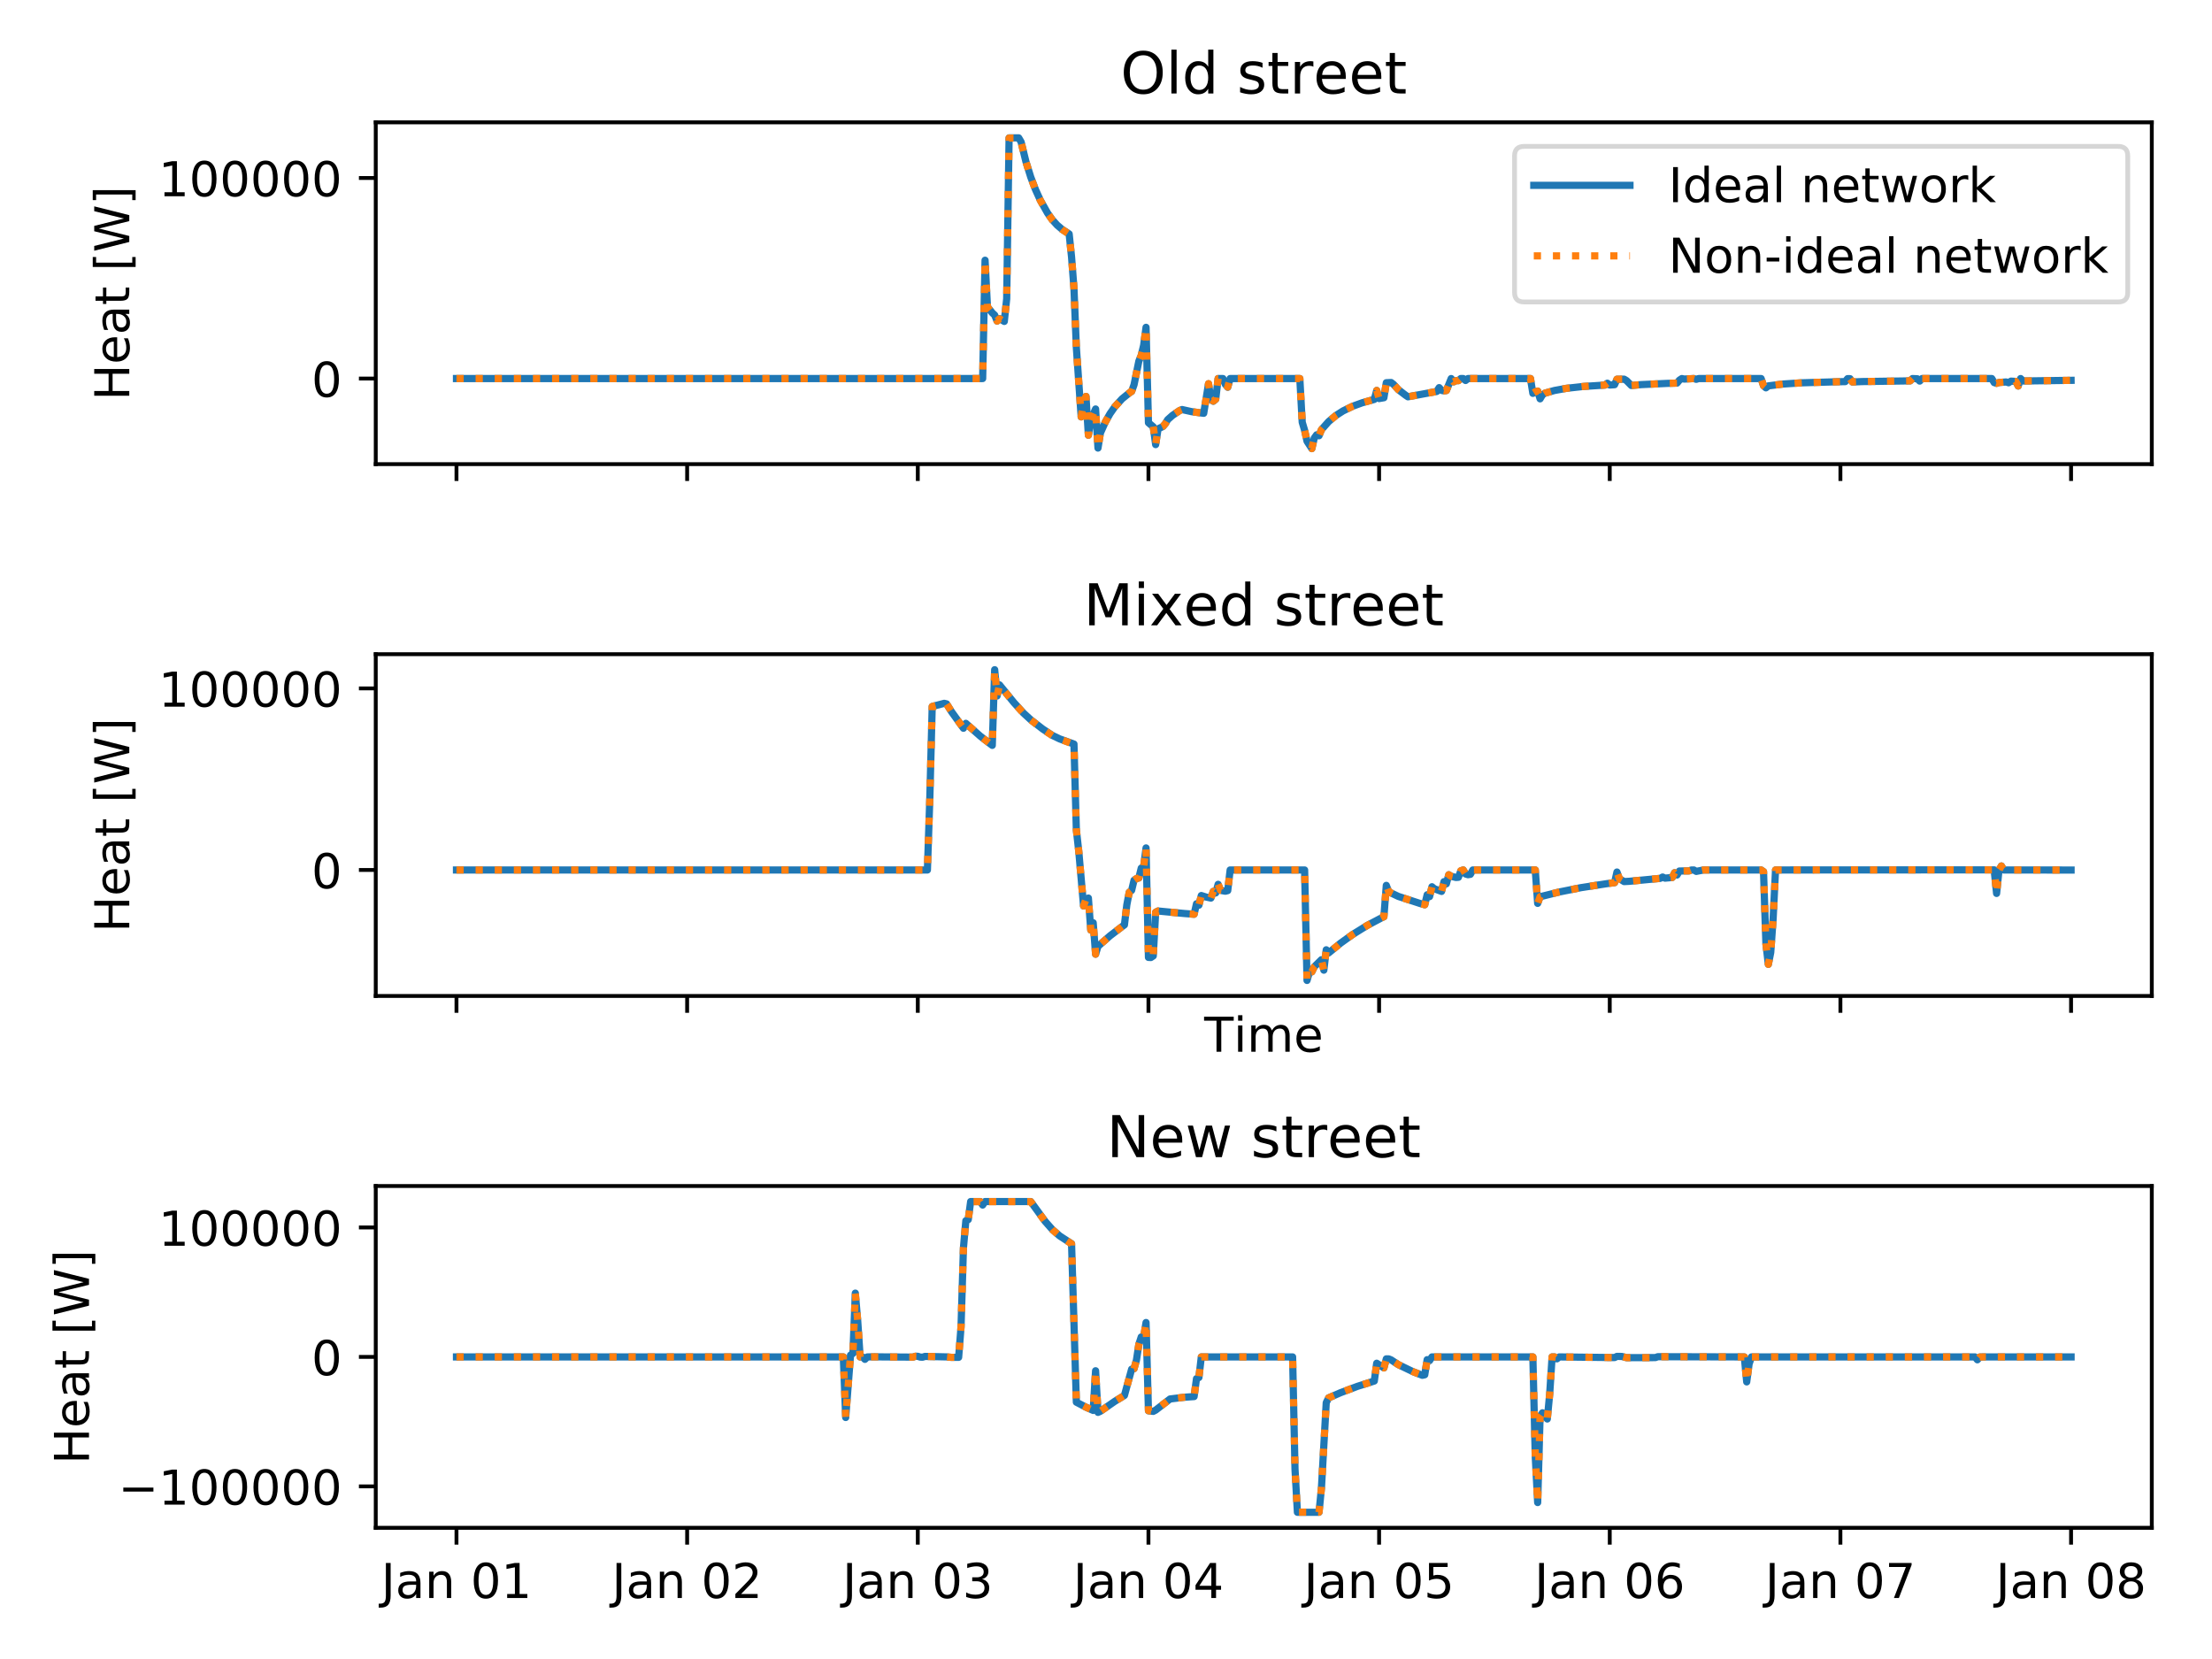 <?xml version="1.0" encoding="utf-8" standalone="no"?>
<!DOCTYPE svg PUBLIC "-//W3C//DTD SVG 1.1//EN"
  "http://www.w3.org/Graphics/SVG/1.1/DTD/svg11.dtd">
<!-- Created with matplotlib (http://matplotlib.org/) -->
<svg height="345pt" version="1.1" viewBox="0 0 460 345" width="460pt" xmlns="http://www.w3.org/2000/svg" xmlns:xlink="http://www.w3.org/1999/xlink">
 <defs>
  <style type="text/css">
*{stroke-linecap:butt;stroke-linejoin:round;}
  </style>
 </defs>
 <g id="figure_1">
  <g id="patch_1">
   <path d="M 0 345.6 
L 460.8 345.6 
L 460.8 0 
L 0 0 
z
" style="fill:#ffffff;"/>
  </g>
  <g id="axes_1">
   <g id="patch_2">
    <path d="M 78.14 96.52 
L 447.48 96.52 
L 447.48 25.44 
L 78.14 25.44 
z
" style="fill:#ffffff;"/>
   </g>
   <g id="matplotlib.axis_1">
    <g id="xtick_1">
     <g id="line2d_1">
      <defs>
       <path d="M 0 0 
L 0 3.5 
" id="md987fe513b" style="stroke:#000000;stroke-width:0.8;"/>
      </defs>
      <g>
       <use style="stroke:#000000;stroke-width:0.8;" x="94.928" xlink:href="#md987fe513b" y="96.52"/>
      </g>
     </g>
    </g>
    <g id="xtick_2">
     <g id="line2d_2">
      <g>
       <use style="stroke:#000000;stroke-width:0.8;" x="142.894" xlink:href="#md987fe513b" y="96.52"/>
      </g>
     </g>
    </g>
    <g id="xtick_3">
     <g id="line2d_3">
      <g>
       <use style="stroke:#000000;stroke-width:0.8;" x="190.861" xlink:href="#md987fe513b" y="96.52"/>
      </g>
     </g>
    </g>
    <g id="xtick_4">
     <g id="line2d_4">
      <g>
       <use style="stroke:#000000;stroke-width:0.8;" x="238.827" xlink:href="#md987fe513b" y="96.52"/>
      </g>
     </g>
    </g>
    <g id="xtick_5">
     <g id="line2d_5">
      <g>
       <use style="stroke:#000000;stroke-width:0.8;" x="286.793" xlink:href="#md987fe513b" y="96.52"/>
      </g>
     </g>
    </g>
    <g id="xtick_6">
     <g id="line2d_6">
      <g>
       <use style="stroke:#000000;stroke-width:0.8;" x="334.759" xlink:href="#md987fe513b" y="96.52"/>
      </g>
     </g>
    </g>
    <g id="xtick_7">
     <g id="line2d_7">
      <g>
       <use style="stroke:#000000;stroke-width:0.8;" x="382.726" xlink:href="#md987fe513b" y="96.52"/>
      </g>
     </g>
    </g>
    <g id="xtick_8">
     <g id="line2d_8">
      <g>
       <use style="stroke:#000000;stroke-width:0.8;" x="430.692" xlink:href="#md987fe513b" y="96.52"/>
      </g>
     </g>
    </g>
   </g>
   <g id="matplotlib.axis_2">
    <g id="ytick_1">
     <g id="line2d_9">
      <defs>
       <path d="M 0 0 
L -3.5 0 
" id="mf731668581" style="stroke:#000000;stroke-width:0.8;"/>
      </defs>
      <g>
       <use style="stroke:#000000;stroke-width:0.8;" x="78.14" xlink:href="#mf731668581" y="78.722"/>
      </g>
     </g>
     <g id="text_1">
      <!-- 0 -->
      <defs>
       <path d="M 31.781 66.406 
Q 24.172 66.406 20.328 58.906 
Q 16.5 51.422 16.5 36.375 
Q 16.5 21.391 20.328 13.891 
Q 24.172 6.391 31.781 6.391 
Q 39.453 6.391 43.281 13.891 
Q 47.125 21.391 47.125 36.375 
Q 47.125 51.422 43.281 58.906 
Q 39.453 66.406 31.781 66.406 
z
M 31.781 74.219 
Q 44.047 74.219 50.516 64.516 
Q 56.984 54.828 56.984 36.375 
Q 56.984 17.969 50.516 8.266 
Q 44.047 -1.422 31.781 -1.422 
Q 19.531 -1.422 13.062 8.266 
Q 6.594 17.969 6.594 36.375 
Q 6.594 54.828 13.062 64.516 
Q 19.531 74.219 31.781 74.219 
z
" id="DejaVuSans-30"/>
      </defs>
      <g transform="translate(64.778 82.521)scale(0.1 -0.1)">
       <use xlink:href="#DejaVuSans-30"/>
      </g>
     </g>
    </g>
    <g id="ytick_2">
     <g id="line2d_10">
      <g>
       <use style="stroke:#000000;stroke-width:0.8;" x="78.14" xlink:href="#mf731668581" y="37.013"/>
      </g>
     </g>
     <g id="text_2">
      <!-- 100000 -->
      <defs>
       <path d="M 12.406 8.297 
L 28.516 8.297 
L 28.516 63.922 
L 10.984 60.406 
L 10.984 69.391 
L 28.422 72.906 
L 38.281 72.906 
L 38.281 8.297 
L 54.391 8.297 
L 54.391 0 
L 12.406 0 
z
" id="DejaVuSans-31"/>
      </defs>
      <g transform="translate(32.965 40.812)scale(0.1 -0.1)">
       <use xlink:href="#DejaVuSans-31"/>
       <use x="63.623" xlink:href="#DejaVuSans-30"/>
       <use x="127.246" xlink:href="#DejaVuSans-30"/>
       <use x="190.869" xlink:href="#DejaVuSans-30"/>
       <use x="254.492" xlink:href="#DejaVuSans-30"/>
       <use x="318.115" xlink:href="#DejaVuSans-30"/>
      </g>
     </g>
    </g>
    <g id="text_3">
     <!-- Heat [W] -->
     <defs>
      <path d="M 9.812 72.906 
L 19.672 72.906 
L 19.672 43.016 
L 55.516 43.016 
L 55.516 72.906 
L 65.375 72.906 
L 65.375 0 
L 55.516 0 
L 55.516 34.719 
L 19.672 34.719 
L 19.672 0 
L 9.812 0 
z
" id="DejaVuSans-48"/>
      <path d="M 56.203 29.594 
L 56.203 25.203 
L 14.891 25.203 
Q 15.484 15.922 20.484 11.062 
Q 25.484 6.203 34.422 6.203 
Q 39.594 6.203 44.453 7.469 
Q 49.312 8.734 54.109 11.281 
L 54.109 2.781 
Q 49.266 0.734 44.188 -0.344 
Q 39.109 -1.422 33.891 -1.422 
Q 20.797 -1.422 13.156 6.188 
Q 5.516 13.812 5.516 26.812 
Q 5.516 40.234 12.766 48.109 
Q 20.016 56 32.328 56 
Q 43.359 56 49.781 48.891 
Q 56.203 41.797 56.203 29.594 
z
M 47.219 32.234 
Q 47.125 39.594 43.094 43.984 
Q 39.062 48.391 32.422 48.391 
Q 24.906 48.391 20.391 44.141 
Q 15.875 39.891 15.188 32.172 
z
" id="DejaVuSans-65"/>
      <path d="M 34.281 27.484 
Q 23.391 27.484 19.188 25 
Q 14.984 22.516 14.984 16.5 
Q 14.984 11.719 18.141 8.906 
Q 21.297 6.109 26.703 6.109 
Q 34.188 6.109 38.703 11.406 
Q 43.219 16.703 43.219 25.484 
L 43.219 27.484 
z
M 52.203 31.203 
L 52.203 0 
L 43.219 0 
L 43.219 8.297 
Q 40.141 3.328 35.547 0.953 
Q 30.953 -1.422 24.312 -1.422 
Q 15.922 -1.422 10.953 3.297 
Q 6 8.016 6 15.922 
Q 6 25.141 12.172 29.828 
Q 18.359 34.516 30.609 34.516 
L 43.219 34.516 
L 43.219 35.406 
Q 43.219 41.609 39.141 45 
Q 35.062 48.391 27.688 48.391 
Q 23 48.391 18.547 47.266 
Q 14.109 46.141 10.016 43.891 
L 10.016 52.203 
Q 14.938 54.109 19.578 55.047 
Q 24.219 56 28.609 56 
Q 40.484 56 46.344 49.844 
Q 52.203 43.703 52.203 31.203 
z
" id="DejaVuSans-61"/>
      <path d="M 18.312 70.219 
L 18.312 54.688 
L 36.812 54.688 
L 36.812 47.703 
L 18.312 47.703 
L 18.312 18.016 
Q 18.312 11.328 20.141 9.422 
Q 21.969 7.516 27.594 7.516 
L 36.812 7.516 
L 36.812 0 
L 27.594 0 
Q 17.188 0 13.234 3.875 
Q 9.281 7.766 9.281 18.016 
L 9.281 47.703 
L 2.688 47.703 
L 2.688 54.688 
L 9.281 54.688 
L 9.281 70.219 
z
" id="DejaVuSans-74"/>
      <path id="DejaVuSans-20"/>
      <path d="M 8.594 75.984 
L 29.297 75.984 
L 29.297 69 
L 17.578 69 
L 17.578 -6.203 
L 29.297 -6.203 
L 29.297 -13.188 
L 8.594 -13.188 
z
" id="DejaVuSans-5b"/>
      <path d="M 3.328 72.906 
L 13.281 72.906 
L 28.609 11.281 
L 43.891 72.906 
L 54.984 72.906 
L 70.312 11.281 
L 85.594 72.906 
L 95.609 72.906 
L 77.297 0 
L 64.891 0 
L 49.516 63.281 
L 33.984 0 
L 21.578 0 
z
" id="DejaVuSans-57"/>
      <path d="M 30.422 75.984 
L 30.422 -13.188 
L 9.719 -13.188 
L 9.719 -6.203 
L 21.391 -6.203 
L 21.391 69 
L 9.719 69 
L 9.719 75.984 
z
" id="DejaVuSans-5d"/>
     </defs>
     <g transform="translate(26.885 83.275)rotate(-90)scale(0.1 -0.1)">
      <use xlink:href="#DejaVuSans-48"/>
      <use x="75.195" xlink:href="#DejaVuSans-65"/>
      <use x="136.719" xlink:href="#DejaVuSans-61"/>
      <use x="197.998" xlink:href="#DejaVuSans-74"/>
      <use x="237.207" xlink:href="#DejaVuSans-20"/>
      <use x="268.994" xlink:href="#DejaVuSans-5b"/>
      <use x="308.008" xlink:href="#DejaVuSans-57"/>
      <use x="406.885" xlink:href="#DejaVuSans-5d"/>
     </g>
    </g>
   </g>
   <g id="line2d_11">
    <path clip-path="url(#p1d4fa85452)" d="M 94.928 78.722 
L 204.351 78.722 
L 204.851 54.116 
L 205.35 63.802 
L 206.35 65.066 
L 206.849 65.525 
L 207.349 66.767 
L 207.849 66.257 
L 208.848 66.842 
L 209.348 62.136 
L 209.847 28.671 
L 211.846 28.671 
L 212.346 29.525 
L 213.345 33.6 
L 214.344 36.812 
L 215.343 39.44 
L 216.343 41.639 
L 217.842 44.3 
L 218.841 45.712 
L 219.84 46.815 
L 220.84 47.671 
L 222.338 48.653 
L 222.838 53.459 
L 223.338 59.948 
L 223.837 72.289 
L 224.837 86.69 
L 225.336 83.59 
L 225.836 82.442 
L 226.336 90.508 
L 226.835 87.341 
L 227.835 85.052 
L 228.334 93.175 
L 228.834 90.052 
L 229.833 87.814 
L 230.833 86.031 
L 231.832 84.6 
L 233.331 82.949 
L 234.83 81.729 
L 235.329 81.394 
L 235.829 80.017 
L 236.828 75.112 
L 237.328 73.9 
L 237.828 71.807 
L 238.327 68.071 
L 238.827 87.914 
L 239.826 88.754 
L 240.326 92.457 
L 240.825 89.178 
L 241.825 88.71 
L 242.324 88.121 
L 242.824 87.278 
L 243.823 86.385 
L 245.322 85.368 
L 245.822 85.168 
L 247.821 85.611 
L 250.319 85.948 
L 251.318 79.818 
L 251.818 83.131 
L 252.317 83.447 
L 252.817 83.013 
L 253.317 78.722 
L 254.316 78.722 
L 254.816 79.941 
L 255.315 80.534 
L 255.815 78.722 
L 270.305 78.722 
L 270.804 87.803 
L 271.304 89.487 
L 271.804 91.759 
L 272.803 93.289 
L 273.303 91.119 
L 273.802 90.423 
L 274.302 90.615 
L 274.802 89.355 
L 276.301 87.669 
L 277.799 86.412 
L 279.298 85.451 
L 281.297 84.483 
L 283.296 83.755 
L 285.794 83.061 
L 286.293 81.2 
L 286.793 82.883 
L 287.792 82.711 
L 288.292 79.588 
L 289.291 79.544 
L 289.791 79.927 
L 290.79 81.03 
L 292.289 82.179 
L 292.789 82.517 
L 298.785 81.407 
L 299.284 80.61 
L 299.784 81.184 
L 300.284 81.284 
L 300.783 81.215 
L 301.783 78.722 
L 302.282 79.405 
L 302.782 79.161 
L 303.282 79.157 
L 303.781 78.722 
L 304.281 78.722 
L 304.78 79.123 
L 305.28 78.722 
L 318.271 78.722 
L 318.771 81.802 
L 319.27 81.474 
L 319.77 81.326 
L 320.27 82.94 
L 320.769 82.1 
L 321.269 81.766 
L 323.267 81.202 
L 325.766 80.751 
L 329.263 80.368 
L 333.76 80.076 
L 334.26 79.694 
L 334.759 80.067 
L 335.759 80 
L 336.258 78.86 
L 337.757 78.855 
L 338.257 79.157 
L 339.256 80.169 
L 341.255 79.984 
L 346.751 79.726 
L 348.75 79.665 
L 349.249 79.05 
L 349.749 78.722 
L 350.248 78.828 
L 352.247 78.722 
L 352.747 78.883 
L 353.246 78.722 
L 366.237 78.722 
L 366.737 80.219 
L 367.236 80.651 
L 367.736 80.249 
L 370.734 79.866 
L 374.731 79.606 
L 382.226 79.386 
L 383.725 79.358 
L 384.225 78.74 
L 384.724 78.748 
L 385.224 79.437 
L 387.222 79.35 
L 397.215 79.204 
L 397.715 78.722 
L 398.714 78.768 
L 399.214 79.249 
L 399.714 78.722 
L 414.203 78.722 
L 414.703 79.561 
L 415.203 79.718 
L 415.702 79.544 
L 417.201 79.431 
L 417.701 79.596 
L 418.201 79.26 
L 419.2 79.32 
L 419.7 80.269 
L 420.199 78.722 
L 420.699 79.23 
L 430.692 79.093 
L 430.692 79.093 
" style="fill:none;stroke:#1f77b4;stroke-linecap:square;stroke-width:1.5;"/>
   </g>
   <g id="line2d_12">
    <path clip-path="url(#p1d4fa85452)" d="M 94.928 78.722 
L 204.351 78.722 
L 204.851 54.116 
L 205.35 63.843 
L 206.35 65.108 
L 206.849 65.567 
L 207.349 66.767 
L 207.849 66.299 
L 208.848 66.884 
L 209.348 62.178 
L 209.847 28.713 
L 211.846 28.713 
L 212.346 29.567 
L 213.345 33.642 
L 214.344 36.854 
L 215.343 39.482 
L 216.343 41.68 
L 217.842 44.342 
L 218.841 45.754 
L 219.84 46.857 
L 220.84 47.712 
L 222.338 48.695 
L 222.838 53.459 
L 223.338 59.948 
L 223.837 72.289 
L 224.837 86.69 
L 225.336 83.59 
L 225.836 82.442 
L 226.336 90.508 
L 226.835 87.341 
L 227.835 85.052 
L 228.334 93.175 
L 228.834 90.052 
L 229.833 87.814 
L 230.833 86.031 
L 231.832 84.6 
L 233.331 82.949 
L 234.83 81.729 
L 235.329 81.394 
L 235.829 80.017 
L 236.828 75.112 
L 237.328 73.9 
L 237.828 71.807 
L 238.327 68.071 
L 238.827 87.872 
L 239.826 88.712 
L 240.326 92.415 
L 240.825 89.136 
L 241.825 88.669 
L 242.324 88.121 
L 242.824 87.278 
L 243.823 86.385 
L 245.322 85.368 
L 245.822 85.168 
L 247.821 85.611 
L 250.319 85.948 
L 251.318 79.776 
L 251.818 83.09 
L 252.317 83.405 
L 252.817 83.013 
L 253.317 78.722 
L 254.316 78.722 
L 254.816 79.9 
L 255.315 80.492 
L 255.815 78.722 
L 270.305 78.722 
L 270.804 87.761 
L 271.304 89.487 
L 271.804 91.759 
L 272.803 93.289 
L 273.303 91.119 
L 273.802 90.423 
L 274.302 90.615 
L 274.802 89.355 
L 276.301 87.669 
L 277.799 86.412 
L 279.298 85.451 
L 281.297 84.483 
L 283.296 83.755 
L 285.794 83.061 
L 286.293 81.2 
L 286.793 82.883 
L 287.792 82.711 
L 288.292 79.588 
L 289.291 79.544 
L 289.791 79.927 
L 290.79 81.03 
L 292.289 82.179 
L 292.789 82.517 
L 298.785 81.407 
L 299.284 80.61 
L 299.784 81.184 
L 300.284 81.284 
L 300.783 81.215 
L 301.783 78.722 
L 302.282 79.405 
L 302.782 79.161 
L 303.282 79.157 
L 303.781 78.722 
L 304.281 78.722 
L 304.78 79.081 
L 305.28 78.722 
L 318.271 78.722 
L 318.771 81.802 
L 319.27 81.474 
L 319.77 81.326 
L 320.27 82.94 
L 320.769 82.1 
L 321.269 81.766 
L 323.267 81.202 
L 325.766 80.751 
L 329.263 80.368 
L 333.76 80.076 
L 334.26 79.694 
L 334.759 80.067 
L 335.759 80 
L 336.258 78.86 
L 337.757 78.855 
L 338.257 79.157 
L 339.256 80.169 
L 341.255 79.984 
L 346.751 79.726 
L 348.75 79.665 
L 349.249 79.05 
L 349.749 78.722 
L 350.248 78.828 
L 352.247 78.722 
L 352.747 78.883 
L 353.246 78.722 
L 366.237 78.722 
L 366.737 80.219 
L 367.236 80.651 
L 367.736 80.249 
L 370.734 79.866 
L 374.731 79.606 
L 382.226 79.386 
L 383.725 79.358 
L 384.225 78.74 
L 384.724 78.748 
L 385.224 79.437 
L 387.222 79.35 
L 397.215 79.204 
L 397.715 78.722 
L 398.714 78.768 
L 399.214 79.249 
L 399.714 78.722 
L 414.203 78.722 
L 414.703 79.561 
L 415.203 79.718 
L 415.702 79.544 
L 417.201 79.431 
L 417.701 79.596 
L 418.201 79.26 
L 419.2 79.32 
L 419.7 80.269 
L 420.199 78.722 
L 420.699 79.23 
L 430.692 79.093 
L 430.692 79.093 
" style="fill:none;stroke:#ff7f0e;stroke-dasharray:1.5,2.475;stroke-dashoffset:0;stroke-width:1.5;"/>
   </g>
   <g id="patch_3">
    <path d="M 78.14 96.52 
L 78.14 25.44 
" style="fill:none;stroke:#000000;stroke-linecap:square;stroke-linejoin:miter;stroke-width:0.8;"/>
   </g>
   <g id="patch_4">
    <path d="M 447.48 96.52 
L 447.48 25.44 
" style="fill:none;stroke:#000000;stroke-linecap:square;stroke-linejoin:miter;stroke-width:0.8;"/>
   </g>
   <g id="patch_5">
    <path d="M 78.14 96.52 
L 447.48 96.52 
" style="fill:none;stroke:#000000;stroke-linecap:square;stroke-linejoin:miter;stroke-width:0.8;"/>
   </g>
   <g id="patch_6">
    <path d="M 78.14 25.44 
L 447.48 25.44 
" style="fill:none;stroke:#000000;stroke-linecap:square;stroke-linejoin:miter;stroke-width:0.8;"/>
   </g>
   <g id="text_4">
    <!-- Old street -->
    <defs>
     <path d="M 39.406 66.219 
Q 28.656 66.219 22.328 58.203 
Q 16.016 50.203 16.016 36.375 
Q 16.016 22.609 22.328 14.594 
Q 28.656 6.594 39.406 6.594 
Q 50.141 6.594 56.422 14.594 
Q 62.703 22.609 62.703 36.375 
Q 62.703 50.203 56.422 58.203 
Q 50.141 66.219 39.406 66.219 
z
M 39.406 74.219 
Q 54.734 74.219 63.906 63.938 
Q 73.094 53.656 73.094 36.375 
Q 73.094 19.141 63.906 8.859 
Q 54.734 -1.422 39.406 -1.422 
Q 24.031 -1.422 14.812 8.828 
Q 5.609 19.094 5.609 36.375 
Q 5.609 53.656 14.812 63.938 
Q 24.031 74.219 39.406 74.219 
z
" id="DejaVuSans-4f"/>
     <path d="M 9.422 75.984 
L 18.406 75.984 
L 18.406 0 
L 9.422 0 
z
" id="DejaVuSans-6c"/>
     <path d="M 45.406 46.391 
L 45.406 75.984 
L 54.391 75.984 
L 54.391 0 
L 45.406 0 
L 45.406 8.203 
Q 42.578 3.328 38.25 0.953 
Q 33.938 -1.422 27.875 -1.422 
Q 17.969 -1.422 11.734 6.484 
Q 5.516 14.406 5.516 27.297 
Q 5.516 40.188 11.734 48.094 
Q 17.969 56 27.875 56 
Q 33.938 56 38.25 53.625 
Q 42.578 51.266 45.406 46.391 
z
M 14.797 27.297 
Q 14.797 17.391 18.875 11.75 
Q 22.953 6.109 30.078 6.109 
Q 37.203 6.109 41.297 11.75 
Q 45.406 17.391 45.406 27.297 
Q 45.406 37.203 41.297 42.844 
Q 37.203 48.484 30.078 48.484 
Q 22.953 48.484 18.875 42.844 
Q 14.797 37.203 14.797 27.297 
z
" id="DejaVuSans-64"/>
     <path d="M 44.281 53.078 
L 44.281 44.578 
Q 40.484 46.531 36.375 47.5 
Q 32.281 48.484 27.875 48.484 
Q 21.188 48.484 17.844 46.438 
Q 14.5 44.391 14.5 40.281 
Q 14.5 37.156 16.891 35.375 
Q 19.281 33.594 26.516 31.984 
L 29.594 31.297 
Q 39.156 29.25 43.188 25.516 
Q 47.219 21.781 47.219 15.094 
Q 47.219 7.469 41.188 3.016 
Q 35.156 -1.422 24.609 -1.422 
Q 20.219 -1.422 15.453 -0.562 
Q 10.688 0.297 5.422 2 
L 5.422 11.281 
Q 10.406 8.688 15.234 7.391 
Q 20.062 6.109 24.812 6.109 
Q 31.156 6.109 34.562 8.281 
Q 37.984 10.453 37.984 14.406 
Q 37.984 18.062 35.516 20.016 
Q 33.062 21.969 24.703 23.781 
L 21.578 24.516 
Q 13.234 26.266 9.516 29.906 
Q 5.812 33.547 5.812 39.891 
Q 5.812 47.609 11.281 51.797 
Q 16.75 56 26.812 56 
Q 31.781 56 36.172 55.266 
Q 40.578 54.547 44.281 53.078 
z
" id="DejaVuSans-73"/>
     <path d="M 41.109 46.297 
Q 39.594 47.172 37.812 47.578 
Q 36.031 48 33.891 48 
Q 26.266 48 22.188 43.047 
Q 18.109 38.094 18.109 28.812 
L 18.109 0 
L 9.078 0 
L 9.078 54.688 
L 18.109 54.688 
L 18.109 46.188 
Q 20.953 51.172 25.484 53.578 
Q 30.031 56 36.531 56 
Q 37.453 56 38.578 55.875 
Q 39.703 55.766 41.062 55.516 
z
" id="DejaVuSans-72"/>
    </defs>
    <g transform="translate(233.026 19.44)scale(0.12 -0.12)">
     <use xlink:href="#DejaVuSans-4f"/>
     <use x="78.711" xlink:href="#DejaVuSans-6c"/>
     <use x="106.494" xlink:href="#DejaVuSans-64"/>
     <use x="169.971" xlink:href="#DejaVuSans-20"/>
     <use x="201.758" xlink:href="#DejaVuSans-73"/>
     <use x="253.857" xlink:href="#DejaVuSans-74"/>
     <use x="293.066" xlink:href="#DejaVuSans-72"/>
     <use x="334.148" xlink:href="#DejaVuSans-65"/>
     <use x="395.672" xlink:href="#DejaVuSans-65"/>
     <use x="457.195" xlink:href="#DejaVuSans-74"/>
    </g>
   </g>
   <g id="legend_1">
    <g id="patch_7">
     <path d="M 316.961 62.796 
L 440.48 62.796 
Q 442.48 62.796 442.48 60.796 
L 442.48 32.44 
Q 442.48 30.44 440.48 30.44 
L 316.961 30.44 
Q 314.961 30.44 314.961 32.44 
L 314.961 60.796 
Q 314.961 62.796 316.961 62.796 
z
" style="fill:#ffffff;opacity:0.8;stroke:#cccccc;stroke-linejoin:miter;"/>
    </g>
    <g id="line2d_13">
     <path d="M 318.961 38.538 
L 338.961 38.538 
" style="fill:none;stroke:#1f77b4;stroke-linecap:square;stroke-width:1.5;"/>
    </g>
    <g id="line2d_14"/>
    <g id="text_5">
     <!-- Ideal network -->
     <defs>
      <path d="M 9.812 72.906 
L 19.672 72.906 
L 19.672 0 
L 9.812 0 
z
" id="DejaVuSans-49"/>
      <path d="M 54.891 33.016 
L 54.891 0 
L 45.906 0 
L 45.906 32.719 
Q 45.906 40.484 42.875 44.328 
Q 39.844 48.188 33.797 48.188 
Q 26.516 48.188 22.312 43.547 
Q 18.109 38.922 18.109 30.906 
L 18.109 0 
L 9.078 0 
L 9.078 54.688 
L 18.109 54.688 
L 18.109 46.188 
Q 21.344 51.125 25.703 53.562 
Q 30.078 56 35.797 56 
Q 45.219 56 50.047 50.172 
Q 54.891 44.344 54.891 33.016 
z
" id="DejaVuSans-6e"/>
      <path d="M 4.203 54.688 
L 13.188 54.688 
L 24.422 12.016 
L 35.594 54.688 
L 46.188 54.688 
L 57.422 12.016 
L 68.609 54.688 
L 77.594 54.688 
L 63.281 0 
L 52.688 0 
L 40.922 44.828 
L 29.109 0 
L 18.5 0 
z
" id="DejaVuSans-77"/>
      <path d="M 30.609 48.391 
Q 23.391 48.391 19.188 42.75 
Q 14.984 37.109 14.984 27.297 
Q 14.984 17.484 19.156 11.844 
Q 23.344 6.203 30.609 6.203 
Q 37.797 6.203 41.984 11.859 
Q 46.188 17.531 46.188 27.297 
Q 46.188 37.016 41.984 42.703 
Q 37.797 48.391 30.609 48.391 
z
M 30.609 56 
Q 42.328 56 49.016 48.375 
Q 55.719 40.766 55.719 27.297 
Q 55.719 13.875 49.016 6.219 
Q 42.328 -1.422 30.609 -1.422 
Q 18.844 -1.422 12.172 6.219 
Q 5.516 13.875 5.516 27.297 
Q 5.516 40.766 12.172 48.375 
Q 18.844 56 30.609 56 
z
" id="DejaVuSans-6f"/>
      <path d="M 9.078 75.984 
L 18.109 75.984 
L 18.109 31.109 
L 44.922 54.688 
L 56.391 54.688 
L 27.391 29.109 
L 57.625 0 
L 45.906 0 
L 18.109 26.703 
L 18.109 0 
L 9.078 0 
z
" id="DejaVuSans-6b"/>
     </defs>
     <g transform="translate(346.961 42.038)scale(0.1 -0.1)">
      <use xlink:href="#DejaVuSans-49"/>
      <use x="29.492" xlink:href="#DejaVuSans-64"/>
      <use x="92.969" xlink:href="#DejaVuSans-65"/>
      <use x="154.492" xlink:href="#DejaVuSans-61"/>
      <use x="215.771" xlink:href="#DejaVuSans-6c"/>
      <use x="243.555" xlink:href="#DejaVuSans-20"/>
      <use x="275.342" xlink:href="#DejaVuSans-6e"/>
      <use x="338.721" xlink:href="#DejaVuSans-65"/>
      <use x="400.244" xlink:href="#DejaVuSans-74"/>
      <use x="439.453" xlink:href="#DejaVuSans-77"/>
      <use x="521.24" xlink:href="#DejaVuSans-6f"/>
      <use x="582.422" xlink:href="#DejaVuSans-72"/>
      <use x="623.535" xlink:href="#DejaVuSans-6b"/>
     </g>
    </g>
    <g id="line2d_15">
     <path d="M 318.961 53.217 
L 338.961 53.217 
" style="fill:none;stroke:#ff7f0e;stroke-dasharray:1.5,2.475;stroke-dashoffset:0;stroke-width:1.5;"/>
    </g>
    <g id="line2d_16"/>
    <g id="text_6">
     <!-- Non-ideal network -->
     <defs>
      <path d="M 9.812 72.906 
L 23.094 72.906 
L 55.422 11.922 
L 55.422 72.906 
L 64.984 72.906 
L 64.984 0 
L 51.703 0 
L 19.391 60.984 
L 19.391 0 
L 9.812 0 
z
" id="DejaVuSans-4e"/>
      <path d="M 4.891 31.391 
L 31.203 31.391 
L 31.203 23.391 
L 4.891 23.391 
z
" id="DejaVuSans-2d"/>
      <path d="M 9.422 54.688 
L 18.406 54.688 
L 18.406 0 
L 9.422 0 
z
M 9.422 75.984 
L 18.406 75.984 
L 18.406 64.594 
L 9.422 64.594 
z
" id="DejaVuSans-69"/>
     </defs>
     <g transform="translate(346.961 56.717)scale(0.1 -0.1)">
      <use xlink:href="#DejaVuSans-4e"/>
      <use x="74.805" xlink:href="#DejaVuSans-6f"/>
      <use x="135.986" xlink:href="#DejaVuSans-6e"/>
      <use x="199.365" xlink:href="#DejaVuSans-2d"/>
      <use x="235.449" xlink:href="#DejaVuSans-69"/>
      <use x="263.232" xlink:href="#DejaVuSans-64"/>
      <use x="326.709" xlink:href="#DejaVuSans-65"/>
      <use x="388.232" xlink:href="#DejaVuSans-61"/>
      <use x="449.512" xlink:href="#DejaVuSans-6c"/>
      <use x="477.295" xlink:href="#DejaVuSans-20"/>
      <use x="509.082" xlink:href="#DejaVuSans-6e"/>
      <use x="572.461" xlink:href="#DejaVuSans-65"/>
      <use x="633.984" xlink:href="#DejaVuSans-74"/>
      <use x="673.193" xlink:href="#DejaVuSans-77"/>
      <use x="754.98" xlink:href="#DejaVuSans-6f"/>
      <use x="816.162" xlink:href="#DejaVuSans-72"/>
      <use x="857.275" xlink:href="#DejaVuSans-6b"/>
     </g>
    </g>
   </g>
  </g>
  <g id="axes_2">
   <g id="patch_8">
    <path d="M 78.14 207.12 
L 447.48 207.12 
L 447.48 136.04 
L 78.14 136.04 
z
" style="fill:#ffffff;"/>
   </g>
   <g id="matplotlib.axis_3">
    <g id="xtick_9">
     <g id="line2d_17">
      <g>
       <use style="stroke:#000000;stroke-width:0.8;" x="94.928" xlink:href="#md987fe513b" y="207.12"/>
      </g>
     </g>
    </g>
    <g id="xtick_10">
     <g id="line2d_18">
      <g>
       <use style="stroke:#000000;stroke-width:0.8;" x="142.894" xlink:href="#md987fe513b" y="207.12"/>
      </g>
     </g>
    </g>
    <g id="xtick_11">
     <g id="line2d_19">
      <g>
       <use style="stroke:#000000;stroke-width:0.8;" x="190.861" xlink:href="#md987fe513b" y="207.12"/>
      </g>
     </g>
    </g>
    <g id="xtick_12">
     <g id="line2d_20">
      <g>
       <use style="stroke:#000000;stroke-width:0.8;" x="238.827" xlink:href="#md987fe513b" y="207.12"/>
      </g>
     </g>
    </g>
    <g id="xtick_13">
     <g id="line2d_21">
      <g>
       <use style="stroke:#000000;stroke-width:0.8;" x="286.793" xlink:href="#md987fe513b" y="207.12"/>
      </g>
     </g>
    </g>
    <g id="xtick_14">
     <g id="line2d_22">
      <g>
       <use style="stroke:#000000;stroke-width:0.8;" x="334.759" xlink:href="#md987fe513b" y="207.12"/>
      </g>
     </g>
    </g>
    <g id="xtick_15">
     <g id="line2d_23">
      <g>
       <use style="stroke:#000000;stroke-width:0.8;" x="382.726" xlink:href="#md987fe513b" y="207.12"/>
      </g>
     </g>
    </g>
    <g id="xtick_16">
     <g id="line2d_24">
      <g>
       <use style="stroke:#000000;stroke-width:0.8;" x="430.692" xlink:href="#md987fe513b" y="207.12"/>
      </g>
     </g>
    </g>
    <g id="text_7">
     <!-- Time -->
     <defs>
      <path d="M -0.297 72.906 
L 61.375 72.906 
L 61.375 64.594 
L 35.5 64.594 
L 35.5 0 
L 25.594 0 
L 25.594 64.594 
L -0.297 64.594 
z
" id="DejaVuSans-54"/>
      <path d="M 52 44.188 
Q 55.375 50.25 60.062 53.125 
Q 64.75 56 71.094 56 
Q 79.641 56 84.281 50.016 
Q 88.922 44.047 88.922 33.016 
L 88.922 0 
L 79.891 0 
L 79.891 32.719 
Q 79.891 40.578 77.094 44.375 
Q 74.312 48.188 68.609 48.188 
Q 61.625 48.188 57.562 43.547 
Q 53.516 38.922 53.516 30.906 
L 53.516 0 
L 44.484 0 
L 44.484 32.719 
Q 44.484 40.625 41.703 44.406 
Q 38.922 48.188 33.109 48.188 
Q 26.219 48.188 22.156 43.531 
Q 18.109 38.875 18.109 30.906 
L 18.109 0 
L 9.078 0 
L 9.078 54.688 
L 18.109 54.688 
L 18.109 46.188 
Q 21.188 51.219 25.484 53.609 
Q 29.781 56 35.688 56 
Q 41.656 56 45.828 52.969 
Q 50 49.953 52 44.188 
z
" id="DejaVuSans-6d"/>
     </defs>
     <g transform="translate(250.423 218.718)scale(0.1 -0.1)">
      <use xlink:href="#DejaVuSans-54"/>
      <use x="61.037" xlink:href="#DejaVuSans-69"/>
      <use x="88.82" xlink:href="#DejaVuSans-6d"/>
      <use x="186.232" xlink:href="#DejaVuSans-65"/>
     </g>
    </g>
   </g>
   <g id="matplotlib.axis_4">
    <g id="ytick_3">
     <g id="line2d_25">
      <g>
       <use style="stroke:#000000;stroke-width:0.8;" x="78.14" xlink:href="#mf731668581" y="180.918"/>
      </g>
     </g>
     <g id="text_8">
      <!-- 0 -->
      <g transform="translate(64.778 184.717)scale(0.1 -0.1)">
       <use xlink:href="#DejaVuSans-30"/>
      </g>
     </g>
    </g>
    <g id="ytick_4">
     <g id="line2d_26">
      <g>
       <use style="stroke:#000000;stroke-width:0.8;" x="78.14" xlink:href="#mf731668581" y="143.157"/>
      </g>
     </g>
     <g id="text_9">
      <!-- 100000 -->
      <g transform="translate(32.965 146.956)scale(0.1 -0.1)">
       <use xlink:href="#DejaVuSans-31"/>
       <use x="63.623" xlink:href="#DejaVuSans-30"/>
       <use x="127.246" xlink:href="#DejaVuSans-30"/>
       <use x="190.869" xlink:href="#DejaVuSans-30"/>
       <use x="254.492" xlink:href="#DejaVuSans-30"/>
       <use x="318.115" xlink:href="#DejaVuSans-30"/>
      </g>
     </g>
    </g>
    <g id="text_10">
     <!-- Heat [W] -->
     <g transform="translate(26.885 193.875)rotate(-90)scale(0.1 -0.1)">
      <use xlink:href="#DejaVuSans-48"/>
      <use x="75.195" xlink:href="#DejaVuSans-65"/>
      <use x="136.719" xlink:href="#DejaVuSans-61"/>
      <use x="197.998" xlink:href="#DejaVuSans-74"/>
      <use x="237.207" xlink:href="#DejaVuSans-20"/>
      <use x="268.994" xlink:href="#DejaVuSans-5b"/>
      <use x="308.008" xlink:href="#DejaVuSans-57"/>
      <use x="406.885" xlink:href="#DejaVuSans-5d"/>
     </g>
    </g>
   </g>
   <g id="line2d_27">
    <path clip-path="url(#pcd4ad192d1)" d="M 94.928 180.918 
L 192.859 180.918 
L 193.359 166.133 
L 193.859 146.917 
L 196.357 146.263 
L 196.856 146.38 
L 197.856 147.98 
L 200.354 151.446 
L 200.854 150.426 
L 203.852 153.082 
L 205.85 154.625 
L 206.35 155.004 
L 206.849 139.271 
L 207.349 144.727 
L 207.849 142.42 
L 210.847 146.098 
L 212.845 148.295 
L 214.344 149.672 
L 216.842 151.603 
L 218.841 152.929 
L 220.34 153.65 
L 223.338 154.731 
L 223.837 172.593 
L 224.337 177.049 
L 225.336 188.404 
L 225.836 186.997 
L 226.336 186.757 
L 226.835 193.411 
L 227.335 191.891 
L 227.835 198.429 
L 228.334 196.795 
L 230.833 194.608 
L 233.331 192.697 
L 233.83 192.344 
L 234.33 188.166 
L 234.83 185.565 
L 235.329 185.157 
L 235.829 183.056 
L 236.329 182.704 
L 236.828 182.577 
L 237.328 180.535 
L 237.828 180.241 
L 238.327 176.335 
L 238.827 199.099 
L 239.327 199.122 
L 239.826 198.793 
L 240.326 189.71 
L 240.825 189.449 
L 246.322 189.972 
L 248.32 190.122 
L 248.82 187.946 
L 249.319 188.244 
L 249.819 186.234 
L 250.818 186.548 
L 251.818 186.757 
L 252.317 185.389 
L 252.817 185.693 
L 253.317 183.902 
L 253.816 185.154 
L 254.816 185.336 
L 255.315 185.207 
L 255.815 180.918 
L 271.304 180.918 
L 271.804 203.889 
L 272.303 202.154 
L 272.803 202.103 
L 273.303 201.061 
L 274.802 199.576 
L 275.301 201.751 
L 275.801 197.517 
L 276.301 198.167 
L 278.799 196.12 
L 281.297 194.328 
L 284.295 192.468 
L 287.293 190.879 
L 287.792 190.638 
L 288.292 184.12 
L 288.792 185.461 
L 290.79 186.413 
L 295.287 187.876 
L 296.286 188.151 
L 296.786 186.074 
L 297.286 186.462 
L 297.785 184.407 
L 298.285 184.829 
L 299.784 185.375 
L 300.284 183.346 
L 300.783 183.793 
L 301.283 181.909 
L 301.783 182.235 
L 302.782 182.478 
L 303.282 182.44 
L 303.781 181.107 
L 304.281 180.918 
L 304.78 181.75 
L 305.28 181.899 
L 305.78 181.819 
L 306.279 180.918 
L 319.27 180.918 
L 319.77 187.861 
L 320.27 186.485 
L 324.267 185.493 
L 328.764 184.596 
L 334.26 183.748 
L 335.759 183.554 
L 336.258 181.345 
L 336.758 182.736 
L 337.757 183.332 
L 338.757 183.278 
L 345.252 182.665 
L 345.752 182.385 
L 346.251 182.618 
L 347.75 182.482 
L 348.25 181.488 
L 348.75 181.961 
L 349.249 181.129 
L 351.248 181.109 
L 351.747 180.918 
L 352.247 180.918 
L 352.747 181.212 
L 354.246 180.918 
L 366.237 180.918 
L 366.737 181.264 
L 367.236 196.303 
L 367.736 200.536 
L 368.236 198.061 
L 368.735 191.011 
L 369.235 180.918 
L 414.703 180.893 
L 415.203 185.795 
L 415.702 180.918 
L 416.202 180.087 
L 416.702 180.918 
L 430.692 180.93 
L 430.692 180.93 
" style="fill:none;stroke:#1f77b4;stroke-linecap:square;stroke-width:1.5;"/>
   </g>
   <g id="line2d_28">
    <path clip-path="url(#pcd4ad192d1)" d="M 94.928 180.918 
L 192.859 180.918 
L 193.359 166.133 
L 193.859 146.917 
L 196.357 146.263 
L 196.856 146.38 
L 197.856 147.98 
L 200.354 151.446 
L 200.854 150.426 
L 203.852 153.082 
L 205.85 154.625 
L 206.35 155.004 
L 206.849 139.271 
L 207.349 144.727 
L 207.849 142.458 
L 210.847 146.136 
L 212.845 148.333 
L 214.344 149.71 
L 216.842 151.641 
L 218.841 152.967 
L 220.34 153.688 
L 223.338 154.768 
L 223.837 172.593 
L 224.337 177.049 
L 225.336 188.404 
L 225.836 186.997 
L 226.336 186.757 
L 226.835 193.411 
L 227.335 191.891 
L 227.835 198.429 
L 228.334 196.795 
L 230.833 194.608 
L 233.331 192.697 
L 233.83 192.344 
L 234.33 188.166 
L 234.83 185.565 
L 235.329 185.157 
L 235.829 183.056 
L 236.329 182.704 
L 236.828 182.577 
L 237.328 180.535 
L 237.828 180.241 
L 238.327 176.335 
L 238.827 199.061 
L 239.327 199.084 
L 239.826 198.793 
L 240.326 189.71 
L 240.825 189.449 
L 246.322 189.972 
L 248.32 190.122 
L 248.82 187.946 
L 249.319 188.244 
L 249.819 186.234 
L 250.818 186.548 
L 251.818 186.757 
L 252.317 185.352 
L 252.817 185.693 
L 253.317 183.864 
L 253.816 185.117 
L 254.816 185.298 
L 255.315 185.207 
L 255.815 180.918 
L 271.304 180.918 
L 271.804 203.851 
L 272.303 202.154 
L 272.803 202.103 
L 273.303 201.061 
L 274.802 199.576 
L 275.301 201.751 
L 275.801 197.517 
L 276.301 198.167 
L 278.799 196.12 
L 281.297 194.328 
L 284.295 192.468 
L 287.293 190.879 
L 287.792 190.638 
L 288.292 184.12 
L 288.792 185.461 
L 290.79 186.413 
L 295.287 187.876 
L 296.286 188.151 
L 296.786 186.074 
L 297.286 186.462 
L 297.785 184.407 
L 298.285 184.829 
L 299.784 185.375 
L 300.284 183.346 
L 300.783 183.793 
L 301.283 181.909 
L 301.783 182.235 
L 302.782 182.478 
L 303.282 182.44 
L 303.781 181.07 
L 304.281 180.918 
L 304.78 181.712 
L 305.28 181.861 
L 305.78 181.819 
L 306.279 180.918 
L 319.27 180.918 
L 319.77 187.861 
L 320.27 186.485 
L 324.267 185.493 
L 328.764 184.596 
L 334.26 183.748 
L 335.759 183.554 
L 336.258 181.345 
L 336.758 182.736 
L 337.757 183.332 
L 338.757 183.278 
L 345.252 182.665 
L 345.752 182.385 
L 346.251 182.618 
L 347.75 182.482 
L 348.25 181.488 
L 348.75 181.961 
L 349.249 181.129 
L 351.248 181.109 
L 351.747 180.918 
L 352.247 180.918 
L 352.747 181.212 
L 354.246 180.918 
L 366.237 180.918 
L 366.737 181.264 
L 367.236 196.303 
L 367.736 200.536 
L 368.236 198.061 
L 368.735 191.011 
L 369.235 180.918 
L 414.703 180.893 
L 415.203 185.795 
L 415.702 180.918 
L 416.202 180.087 
L 416.702 180.918 
L 430.692 180.93 
L 430.692 180.93 
" style="fill:none;stroke:#ff7f0e;stroke-dasharray:1.5,2.475;stroke-dashoffset:0;stroke-width:1.5;"/>
   </g>
   <g id="patch_9">
    <path d="M 78.14 207.12 
L 78.14 136.04 
" style="fill:none;stroke:#000000;stroke-linecap:square;stroke-linejoin:miter;stroke-width:0.8;"/>
   </g>
   <g id="patch_10">
    <path d="M 447.48 207.12 
L 447.48 136.04 
" style="fill:none;stroke:#000000;stroke-linecap:square;stroke-linejoin:miter;stroke-width:0.8;"/>
   </g>
   <g id="patch_11">
    <path d="M 78.14 207.12 
L 447.48 207.12 
" style="fill:none;stroke:#000000;stroke-linecap:square;stroke-linejoin:miter;stroke-width:0.8;"/>
   </g>
   <g id="patch_12">
    <path d="M 78.14 136.04 
L 447.48 136.04 
" style="fill:none;stroke:#000000;stroke-linecap:square;stroke-linejoin:miter;stroke-width:0.8;"/>
   </g>
   <g id="text_11">
    <!-- Mixed street -->
    <defs>
     <path d="M 9.812 72.906 
L 24.516 72.906 
L 43.109 23.297 
L 61.812 72.906 
L 76.516 72.906 
L 76.516 0 
L 66.891 0 
L 66.891 64.016 
L 48.094 14.016 
L 38.188 14.016 
L 19.391 64.016 
L 19.391 0 
L 9.812 0 
z
" id="DejaVuSans-4d"/>
     <path d="M 54.891 54.688 
L 35.109 28.078 
L 55.906 0 
L 45.312 0 
L 29.391 21.484 
L 13.484 0 
L 2.875 0 
L 24.125 28.609 
L 4.688 54.688 
L 15.281 54.688 
L 29.781 35.203 
L 44.281 54.688 
z
" id="DejaVuSans-78"/>
    </defs>
    <g transform="translate(225.332 130.04)scale(0.12 -0.12)">
     <use xlink:href="#DejaVuSans-4d"/>
     <use x="86.279" xlink:href="#DejaVuSans-69"/>
     <use x="114.062" xlink:href="#DejaVuSans-78"/>
     <use x="173.195" xlink:href="#DejaVuSans-65"/>
     <use x="234.719" xlink:href="#DejaVuSans-64"/>
     <use x="298.195" xlink:href="#DejaVuSans-20"/>
     <use x="329.982" xlink:href="#DejaVuSans-73"/>
     <use x="382.082" xlink:href="#DejaVuSans-74"/>
     <use x="421.291" xlink:href="#DejaVuSans-72"/>
     <use x="462.373" xlink:href="#DejaVuSans-65"/>
     <use x="523.896" xlink:href="#DejaVuSans-65"/>
     <use x="585.42" xlink:href="#DejaVuSans-74"/>
    </g>
   </g>
  </g>
  <g id="axes_3">
   <g id="patch_13">
    <path d="M 78.14 317.72 
L 447.48 317.72 
L 447.48 246.64 
L 78.14 246.64 
z
" style="fill:#ffffff;"/>
   </g>
   <g id="matplotlib.axis_5">
    <g id="xtick_17">
     <g id="line2d_29">
      <g>
       <use style="stroke:#000000;stroke-width:0.8;" x="94.928" xlink:href="#md987fe513b" y="317.72"/>
      </g>
     </g>
     <g id="text_12">
      <!-- Jan 01 -->
      <defs>
       <path d="M 9.812 72.906 
L 19.672 72.906 
L 19.672 5.078 
Q 19.672 -8.109 14.672 -14.062 
Q 9.672 -20.016 -1.422 -20.016 
L -5.172 -20.016 
L -5.172 -11.719 
L -2.094 -11.719 
Q 4.438 -11.719 7.125 -8.047 
Q 9.812 -4.391 9.812 5.078 
z
" id="DejaVuSans-4a"/>
      </defs>
      <g transform="translate(79.269 332.318)scale(0.1 -0.1)">
       <use xlink:href="#DejaVuSans-4a"/>
       <use x="29.492" xlink:href="#DejaVuSans-61"/>
       <use x="90.771" xlink:href="#DejaVuSans-6e"/>
       <use x="154.15" xlink:href="#DejaVuSans-20"/>
       <use x="185.938" xlink:href="#DejaVuSans-30"/>
       <use x="249.561" xlink:href="#DejaVuSans-31"/>
      </g>
     </g>
    </g>
    <g id="xtick_18">
     <g id="line2d_30">
      <g>
       <use style="stroke:#000000;stroke-width:0.8;" x="142.894" xlink:href="#md987fe513b" y="317.72"/>
      </g>
     </g>
     <g id="text_13">
      <!-- Jan 02 -->
      <defs>
       <path d="M 19.188 8.297 
L 53.609 8.297 
L 53.609 0 
L 7.328 0 
L 7.328 8.297 
Q 12.938 14.109 22.625 23.891 
Q 32.328 33.688 34.812 36.531 
Q 39.547 41.844 41.422 45.531 
Q 43.312 49.219 43.312 52.781 
Q 43.312 58.594 39.234 62.25 
Q 35.156 65.922 28.609 65.922 
Q 23.969 65.922 18.812 64.312 
Q 13.672 62.703 7.812 59.422 
L 7.812 69.391 
Q 13.766 71.781 18.938 73 
Q 24.125 74.219 28.422 74.219 
Q 39.75 74.219 46.484 68.547 
Q 53.219 62.891 53.219 53.422 
Q 53.219 48.922 51.531 44.891 
Q 49.859 40.875 45.406 35.406 
Q 44.188 33.984 37.641 27.219 
Q 31.109 20.453 19.188 8.297 
z
" id="DejaVuSans-32"/>
      </defs>
      <g transform="translate(127.235 332.318)scale(0.1 -0.1)">
       <use xlink:href="#DejaVuSans-4a"/>
       <use x="29.492" xlink:href="#DejaVuSans-61"/>
       <use x="90.771" xlink:href="#DejaVuSans-6e"/>
       <use x="154.15" xlink:href="#DejaVuSans-20"/>
       <use x="185.938" xlink:href="#DejaVuSans-30"/>
       <use x="249.561" xlink:href="#DejaVuSans-32"/>
      </g>
     </g>
    </g>
    <g id="xtick_19">
     <g id="line2d_31">
      <g>
       <use style="stroke:#000000;stroke-width:0.8;" x="190.861" xlink:href="#md987fe513b" y="317.72"/>
      </g>
     </g>
     <g id="text_14">
      <!-- Jan 03 -->
      <defs>
       <path d="M 40.578 39.312 
Q 47.656 37.797 51.625 33 
Q 55.609 28.219 55.609 21.188 
Q 55.609 10.406 48.188 4.484 
Q 40.766 -1.422 27.094 -1.422 
Q 22.516 -1.422 17.656 -0.516 
Q 12.797 0.391 7.625 2.203 
L 7.625 11.719 
Q 11.719 9.328 16.594 8.109 
Q 21.484 6.891 26.812 6.891 
Q 36.078 6.891 40.938 10.547 
Q 45.797 14.203 45.797 21.188 
Q 45.797 27.641 41.281 31.266 
Q 36.766 34.906 28.719 34.906 
L 20.219 34.906 
L 20.219 43.016 
L 29.109 43.016 
Q 36.375 43.016 40.234 45.922 
Q 44.094 48.828 44.094 54.297 
Q 44.094 59.906 40.109 62.906 
Q 36.141 65.922 28.719 65.922 
Q 24.656 65.922 20.016 65.031 
Q 15.375 64.156 9.812 62.312 
L 9.812 71.094 
Q 15.438 72.656 20.344 73.438 
Q 25.25 74.219 29.594 74.219 
Q 40.828 74.219 47.359 69.109 
Q 53.906 64.016 53.906 55.328 
Q 53.906 49.266 50.438 45.094 
Q 46.969 40.922 40.578 39.312 
z
" id="DejaVuSans-33"/>
      </defs>
      <g transform="translate(175.201 332.318)scale(0.1 -0.1)">
       <use xlink:href="#DejaVuSans-4a"/>
       <use x="29.492" xlink:href="#DejaVuSans-61"/>
       <use x="90.771" xlink:href="#DejaVuSans-6e"/>
       <use x="154.15" xlink:href="#DejaVuSans-20"/>
       <use x="185.938" xlink:href="#DejaVuSans-30"/>
       <use x="249.561" xlink:href="#DejaVuSans-33"/>
      </g>
     </g>
    </g>
    <g id="xtick_20">
     <g id="line2d_32">
      <g>
       <use style="stroke:#000000;stroke-width:0.8;" x="238.827" xlink:href="#md987fe513b" y="317.72"/>
      </g>
     </g>
     <g id="text_15">
      <!-- Jan 04 -->
      <defs>
       <path d="M 37.797 64.312 
L 12.891 25.391 
L 37.797 25.391 
z
M 35.203 72.906 
L 47.609 72.906 
L 47.609 25.391 
L 58.016 25.391 
L 58.016 17.188 
L 47.609 17.188 
L 47.609 0 
L 37.797 0 
L 37.797 17.188 
L 4.891 17.188 
L 4.891 26.703 
z
" id="DejaVuSans-34"/>
      </defs>
      <g transform="translate(223.168 332.318)scale(0.1 -0.1)">
       <use xlink:href="#DejaVuSans-4a"/>
       <use x="29.492" xlink:href="#DejaVuSans-61"/>
       <use x="90.771" xlink:href="#DejaVuSans-6e"/>
       <use x="154.15" xlink:href="#DejaVuSans-20"/>
       <use x="185.938" xlink:href="#DejaVuSans-30"/>
       <use x="249.561" xlink:href="#DejaVuSans-34"/>
      </g>
     </g>
    </g>
    <g id="xtick_21">
     <g id="line2d_33">
      <g>
       <use style="stroke:#000000;stroke-width:0.8;" x="286.793" xlink:href="#md987fe513b" y="317.72"/>
      </g>
     </g>
     <g id="text_16">
      <!-- Jan 05 -->
      <defs>
       <path d="M 10.797 72.906 
L 49.516 72.906 
L 49.516 64.594 
L 19.828 64.594 
L 19.828 46.734 
Q 21.969 47.469 24.109 47.828 
Q 26.266 48.188 28.422 48.188 
Q 40.625 48.188 47.75 41.5 
Q 54.891 34.812 54.891 23.391 
Q 54.891 11.625 47.562 5.094 
Q 40.234 -1.422 26.906 -1.422 
Q 22.312 -1.422 17.547 -0.641 
Q 12.797 0.141 7.719 1.703 
L 7.719 11.625 
Q 12.109 9.234 16.797 8.062 
Q 21.484 6.891 26.703 6.891 
Q 35.156 6.891 40.078 11.328 
Q 45.016 15.766 45.016 23.391 
Q 45.016 31 40.078 35.438 
Q 35.156 39.891 26.703 39.891 
Q 22.75 39.891 18.812 39.016 
Q 14.891 38.141 10.797 36.281 
z
" id="DejaVuSans-35"/>
      </defs>
      <g transform="translate(271.134 332.318)scale(0.1 -0.1)">
       <use xlink:href="#DejaVuSans-4a"/>
       <use x="29.492" xlink:href="#DejaVuSans-61"/>
       <use x="90.771" xlink:href="#DejaVuSans-6e"/>
       <use x="154.15" xlink:href="#DejaVuSans-20"/>
       <use x="185.938" xlink:href="#DejaVuSans-30"/>
       <use x="249.561" xlink:href="#DejaVuSans-35"/>
      </g>
     </g>
    </g>
    <g id="xtick_22">
     <g id="line2d_34">
      <g>
       <use style="stroke:#000000;stroke-width:0.8;" x="334.759" xlink:href="#md987fe513b" y="317.72"/>
      </g>
     </g>
     <g id="text_17">
      <!-- Jan 06 -->
      <defs>
       <path d="M 33.016 40.375 
Q 26.375 40.375 22.484 35.828 
Q 18.609 31.297 18.609 23.391 
Q 18.609 15.531 22.484 10.953 
Q 26.375 6.391 33.016 6.391 
Q 39.656 6.391 43.531 10.953 
Q 47.406 15.531 47.406 23.391 
Q 47.406 31.297 43.531 35.828 
Q 39.656 40.375 33.016 40.375 
z
M 52.594 71.297 
L 52.594 62.312 
Q 48.875 64.062 45.094 64.984 
Q 41.312 65.922 37.594 65.922 
Q 27.828 65.922 22.672 59.328 
Q 17.531 52.734 16.797 39.406 
Q 19.672 43.656 24.016 45.922 
Q 28.375 48.188 33.594 48.188 
Q 44.578 48.188 50.953 41.516 
Q 57.328 34.859 57.328 23.391 
Q 57.328 12.156 50.688 5.359 
Q 44.047 -1.422 33.016 -1.422 
Q 20.359 -1.422 13.672 8.266 
Q 6.984 17.969 6.984 36.375 
Q 6.984 53.656 15.188 63.938 
Q 23.391 74.219 37.203 74.219 
Q 40.922 74.219 44.703 73.484 
Q 48.484 72.75 52.594 71.297 
z
" id="DejaVuSans-36"/>
      </defs>
      <g transform="translate(319.1 332.318)scale(0.1 -0.1)">
       <use xlink:href="#DejaVuSans-4a"/>
       <use x="29.492" xlink:href="#DejaVuSans-61"/>
       <use x="90.771" xlink:href="#DejaVuSans-6e"/>
       <use x="154.15" xlink:href="#DejaVuSans-20"/>
       <use x="185.938" xlink:href="#DejaVuSans-30"/>
       <use x="249.561" xlink:href="#DejaVuSans-36"/>
      </g>
     </g>
    </g>
    <g id="xtick_23">
     <g id="line2d_35">
      <g>
       <use style="stroke:#000000;stroke-width:0.8;" x="382.726" xlink:href="#md987fe513b" y="317.72"/>
      </g>
     </g>
     <g id="text_18">
      <!-- Jan 07 -->
      <defs>
       <path d="M 8.203 72.906 
L 55.078 72.906 
L 55.078 68.703 
L 28.609 0 
L 18.312 0 
L 43.219 64.594 
L 8.203 64.594 
z
" id="DejaVuSans-37"/>
      </defs>
      <g transform="translate(367.066 332.318)scale(0.1 -0.1)">
       <use xlink:href="#DejaVuSans-4a"/>
       <use x="29.492" xlink:href="#DejaVuSans-61"/>
       <use x="90.771" xlink:href="#DejaVuSans-6e"/>
       <use x="154.15" xlink:href="#DejaVuSans-20"/>
       <use x="185.938" xlink:href="#DejaVuSans-30"/>
       <use x="249.561" xlink:href="#DejaVuSans-37"/>
      </g>
     </g>
    </g>
    <g id="xtick_24">
     <g id="line2d_36">
      <g>
       <use style="stroke:#000000;stroke-width:0.8;" x="430.692" xlink:href="#md987fe513b" y="317.72"/>
      </g>
     </g>
     <g id="text_19">
      <!-- Jan 08 -->
      <defs>
       <path d="M 31.781 34.625 
Q 24.75 34.625 20.719 30.859 
Q 16.703 27.094 16.703 20.516 
Q 16.703 13.922 20.719 10.156 
Q 24.75 6.391 31.781 6.391 
Q 38.812 6.391 42.859 10.172 
Q 46.922 13.969 46.922 20.516 
Q 46.922 27.094 42.891 30.859 
Q 38.875 34.625 31.781 34.625 
z
M 21.922 38.812 
Q 15.578 40.375 12.031 44.719 
Q 8.5 49.078 8.5 55.328 
Q 8.5 64.062 14.719 69.141 
Q 20.953 74.219 31.781 74.219 
Q 42.672 74.219 48.875 69.141 
Q 55.078 64.062 55.078 55.328 
Q 55.078 49.078 51.531 44.719 
Q 48 40.375 41.703 38.812 
Q 48.828 37.156 52.797 32.312 
Q 56.781 27.484 56.781 20.516 
Q 56.781 9.906 50.312 4.234 
Q 43.844 -1.422 31.781 -1.422 
Q 19.734 -1.422 13.25 4.234 
Q 6.781 9.906 6.781 20.516 
Q 6.781 27.484 10.781 32.312 
Q 14.797 37.156 21.922 38.812 
z
M 18.312 54.391 
Q 18.312 48.734 21.844 45.562 
Q 25.391 42.391 31.781 42.391 
Q 38.141 42.391 41.719 45.562 
Q 45.312 48.734 45.312 54.391 
Q 45.312 60.062 41.719 63.234 
Q 38.141 66.406 31.781 66.406 
Q 25.391 66.406 21.844 63.234 
Q 18.312 60.062 18.312 54.391 
z
" id="DejaVuSans-38"/>
      </defs>
      <g transform="translate(415.032 332.318)scale(0.1 -0.1)">
       <use xlink:href="#DejaVuSans-4a"/>
       <use x="29.492" xlink:href="#DejaVuSans-61"/>
       <use x="90.771" xlink:href="#DejaVuSans-6e"/>
       <use x="154.15" xlink:href="#DejaVuSans-20"/>
       <use x="185.938" xlink:href="#DejaVuSans-30"/>
       <use x="249.561" xlink:href="#DejaVuSans-38"/>
      </g>
     </g>
    </g>
   </g>
   <g id="matplotlib.axis_6">
    <g id="ytick_5">
     <g id="line2d_37">
      <g>
       <use style="stroke:#000000;stroke-width:0.8;" x="78.14" xlink:href="#mf731668581" y="309.104"/>
      </g>
     </g>
     <g id="text_20">
      <!-- −100000 -->
      <defs>
       <path d="M 10.594 35.5 
L 73.188 35.5 
L 73.188 27.203 
L 10.594 27.203 
z
" id="DejaVuSans-2212"/>
      </defs>
      <g transform="translate(24.585 312.903)scale(0.1 -0.1)">
       <use xlink:href="#DejaVuSans-2212"/>
       <use x="83.789" xlink:href="#DejaVuSans-31"/>
       <use x="147.412" xlink:href="#DejaVuSans-30"/>
       <use x="211.035" xlink:href="#DejaVuSans-30"/>
       <use x="274.658" xlink:href="#DejaVuSans-30"/>
       <use x="338.281" xlink:href="#DejaVuSans-30"/>
       <use x="401.904" xlink:href="#DejaVuSans-30"/>
      </g>
     </g>
    </g>
    <g id="ytick_6">
     <g id="line2d_38">
      <g>
       <use style="stroke:#000000;stroke-width:0.8;" x="78.14" xlink:href="#mf731668581" y="282.18"/>
      </g>
     </g>
     <g id="text_21">
      <!-- 0 -->
      <g transform="translate(64.778 285.979)scale(0.1 -0.1)">
       <use xlink:href="#DejaVuSans-30"/>
      </g>
     </g>
    </g>
    <g id="ytick_7">
     <g id="line2d_39">
      <g>
       <use style="stroke:#000000;stroke-width:0.8;" x="78.14" xlink:href="#mf731668581" y="255.256"/>
      </g>
     </g>
     <g id="text_22">
      <!-- 100000 -->
      <g transform="translate(32.965 259.055)scale(0.1 -0.1)">
       <use xlink:href="#DejaVuSans-31"/>
       <use x="63.623" xlink:href="#DejaVuSans-30"/>
       <use x="127.246" xlink:href="#DejaVuSans-30"/>
       <use x="190.869" xlink:href="#DejaVuSans-30"/>
       <use x="254.492" xlink:href="#DejaVuSans-30"/>
       <use x="318.115" xlink:href="#DejaVuSans-30"/>
      </g>
     </g>
    </g>
    <g id="text_23">
     <!-- Heat [W] -->
     <g transform="translate(18.506 304.475)rotate(-90)scale(0.1 -0.1)">
      <use xlink:href="#DejaVuSans-48"/>
      <use x="75.195" xlink:href="#DejaVuSans-65"/>
      <use x="136.719" xlink:href="#DejaVuSans-61"/>
      <use x="197.998" xlink:href="#DejaVuSans-74"/>
      <use x="237.207" xlink:href="#DejaVuSans-20"/>
      <use x="268.994" xlink:href="#DejaVuSans-5b"/>
      <use x="308.008" xlink:href="#DejaVuSans-57"/>
      <use x="406.885" xlink:href="#DejaVuSans-5d"/>
     </g>
    </g>
   </g>
   <g id="line2d_40">
    <path clip-path="url(#pd050025186)" d="M 94.928 282.18 
L 175.372 282.18 
L 175.871 294.775 
L 176.87 281.81 
L 177.37 281.448 
L 177.87 268.915 
L 178.369 274.731 
L 178.869 282.18 
L 179.369 282.18 
L 179.868 282.683 
L 180.368 282.18 
L 181.867 282.164 
L 189.861 282.223 
L 190.361 282.047 
L 190.861 282.055 
L 191.36 282.216 
L 191.86 282.237 
L 192.36 282.077 
L 196.856 282.176 
L 197.856 282.27 
L 199.355 282.264 
L 199.854 275.927 
L 200.354 259.504 
L 200.854 253.857 
L 201.353 253.623 
L 201.853 249.871 
L 203.852 249.871 
L 204.351 250.595 
L 204.851 249.871 
L 214.344 249.871 
L 217.342 253.991 
L 218.841 255.688 
L 220.34 257 
L 222.338 258.307 
L 222.838 258.637 
L 223.837 291.592 
L 225.836 292.637 
L 227.335 293.31 
L 227.835 285.06 
L 228.334 293.709 
L 228.834 293.485 
L 231.832 291.412 
L 233.83 290.195 
L 235.329 284.736 
L 235.829 284.626 
L 236.329 282.861 
L 236.828 279.576 
L 237.328 278.025 
L 237.828 278.072 
L 238.327 275.025 
L 238.827 293.387 
L 239.826 293.504 
L 240.326 293.243 
L 243.324 290.925 
L 246.322 290.562 
L 248.32 290.425 
L 248.82 286.693 
L 249.319 286.466 
L 249.819 282.18 
L 268.806 282.18 
L 269.305 305.507 
L 269.805 314.489 
L 274.302 314.489 
L 274.802 309.451 
L 275.801 291.688 
L 276.301 290.694 
L 278.799 289.609 
L 282.296 288.297 
L 285.794 287.194 
L 286.293 283.494 
L 287.792 284.468 
L 288.292 282.586 
L 288.792 282.591 
L 289.291 282.796 
L 290.79 283.78 
L 293.788 285.229 
L 295.787 286.003 
L 296.286 285.892 
L 296.786 282.751 
L 297.286 282.954 
L 297.785 282.18 
L 318.771 282.18 
L 319.27 302.921 
L 319.77 312.464 
L 320.27 294.522 
L 320.769 293.801 
L 321.768 295.085 
L 322.268 289.895 
L 322.768 282.18 
L 323.267 282.18 
L 323.767 282.579 
L 324.267 282.18 
L 326.265 282.205 
L 335.259 282.31 
L 335.759 282.311 
L 336.258 282.071 
L 337.258 282.082 
L 338.257 282.337 
L 344.253 282.321 
L 344.752 282.136 
L 362.74 282.18 
L 363.239 287.373 
L 363.739 283.622 
L 364.239 282.18 
L 410.706 282.18 
L 411.206 282.777 
L 411.705 282.199 
L 412.704 282.18 
L 430.692 282.181 
L 430.692 282.181 
" style="fill:none;stroke:#1f77b4;stroke-linecap:square;stroke-width:1.5;"/>
   </g>
   <g id="line2d_41">
    <path clip-path="url(#pd050025186)" d="M 94.928 282.18 
L 175.372 282.18 
L 175.871 294.749 
L 176.87 281.81 
L 177.37 281.448 
L 177.87 268.915 
L 178.369 274.731 
L 178.869 282.18 
L 179.369 282.18 
L 179.868 282.683 
L 180.368 282.18 
L 181.867 282.164 
L 189.861 282.223 
L 190.361 282.047 
L 190.861 282.055 
L 191.36 282.216 
L 191.86 282.237 
L 192.36 282.077 
L 196.856 282.176 
L 197.856 282.27 
L 199.355 282.264 
L 199.854 275.927 
L 200.354 259.504 
L 200.854 253.857 
L 201.353 253.623 
L 201.853 249.898 
L 203.852 249.898 
L 204.351 250.622 
L 204.851 249.898 
L 214.344 249.898 
L 217.342 254.018 
L 218.841 255.715 
L 220.34 257.027 
L 222.338 258.334 
L 222.838 258.664 
L 223.837 291.592 
L 225.836 292.637 
L 227.335 293.31 
L 227.835 285.06 
L 228.334 293.709 
L 228.834 293.485 
L 231.832 291.412 
L 233.83 290.195 
L 235.329 284.736 
L 235.829 284.626 
L 236.329 282.861 
L 236.828 279.576 
L 237.328 278.025 
L 237.828 278.072 
L 238.327 275.025 
L 238.827 293.36 
L 239.826 293.477 
L 240.326 293.243 
L 243.324 290.925 
L 246.322 290.562 
L 248.32 290.425 
L 248.82 286.666 
L 249.319 286.439 
L 249.819 282.18 
L 268.806 282.18 
L 269.305 305.48 
L 269.805 314.462 
L 274.302 314.462 
L 274.802 309.451 
L 275.801 291.688 
L 276.301 290.694 
L 278.799 289.609 
L 282.296 288.297 
L 285.794 287.194 
L 286.293 283.494 
L 287.792 284.468 
L 288.292 282.586 
L 288.792 282.591 
L 289.291 282.796 
L 290.79 283.78 
L 293.788 285.229 
L 295.787 286.003 
L 296.286 285.892 
L 296.786 282.751 
L 297.286 282.954 
L 297.785 282.18 
L 318.771 282.18 
L 319.27 302.894 
L 319.77 312.464 
L 320.27 294.522 
L 320.769 293.801 
L 321.768 295.085 
L 322.268 289.895 
L 322.768 282.18 
L 323.267 282.18 
L 323.767 282.579 
L 324.267 282.18 
L 326.265 282.205 
L 335.259 282.31 
L 335.759 282.311 
L 336.258 282.071 
L 337.258 282.082 
L 338.257 282.337 
L 344.253 282.321 
L 344.752 282.136 
L 362.74 282.18 
L 363.239 287.346 
L 363.739 283.622 
L 364.239 282.18 
L 410.706 282.18 
L 411.206 282.777 
L 411.705 282.199 
L 412.704 282.18 
L 430.692 282.181 
L 430.692 282.181 
" style="fill:none;stroke:#ff7f0e;stroke-dasharray:1.5,2.475;stroke-dashoffset:0;stroke-width:1.5;"/>
   </g>
   <g id="patch_14">
    <path d="M 78.14 317.72 
L 78.14 246.64 
" style="fill:none;stroke:#000000;stroke-linecap:square;stroke-linejoin:miter;stroke-width:0.8;"/>
   </g>
   <g id="patch_15">
    <path d="M 447.48 317.72 
L 447.48 246.64 
" style="fill:none;stroke:#000000;stroke-linecap:square;stroke-linejoin:miter;stroke-width:0.8;"/>
   </g>
   <g id="patch_16">
    <path d="M 78.14 317.72 
L 447.48 317.72 
" style="fill:none;stroke:#000000;stroke-linecap:square;stroke-linejoin:miter;stroke-width:0.8;"/>
   </g>
   <g id="patch_17">
    <path d="M 78.14 246.64 
L 447.48 246.64 
" style="fill:none;stroke:#000000;stroke-linecap:square;stroke-linejoin:miter;stroke-width:0.8;"/>
   </g>
   <g id="text_24">
    <!-- New street -->
    <g transform="translate(230.137 240.64)scale(0.12 -0.12)">
     <use xlink:href="#DejaVuSans-4e"/>
     <use x="74.805" xlink:href="#DejaVuSans-65"/>
     <use x="136.328" xlink:href="#DejaVuSans-77"/>
     <use x="218.115" xlink:href="#DejaVuSans-20"/>
     <use x="249.902" xlink:href="#DejaVuSans-73"/>
     <use x="302.002" xlink:href="#DejaVuSans-74"/>
     <use x="341.211" xlink:href="#DejaVuSans-72"/>
     <use x="382.293" xlink:href="#DejaVuSans-65"/>
     <use x="443.816" xlink:href="#DejaVuSans-65"/>
     <use x="505.34" xlink:href="#DejaVuSans-74"/>
    </g>
   </g>
  </g>
 </g>
 <defs>
  <clipPath id="p1d4fa85452">
   <rect height="71.08" width="369.34" x="78.14" y="25.44"/>
  </clipPath>
  <clipPath id="pcd4ad192d1">
   <rect height="71.08" width="369.34" x="78.14" y="136.04"/>
  </clipPath>
  <clipPath id="pd050025186">
   <rect height="71.08" width="369.34" x="78.14" y="246.64"/>
  </clipPath>
 </defs>
</svg>
